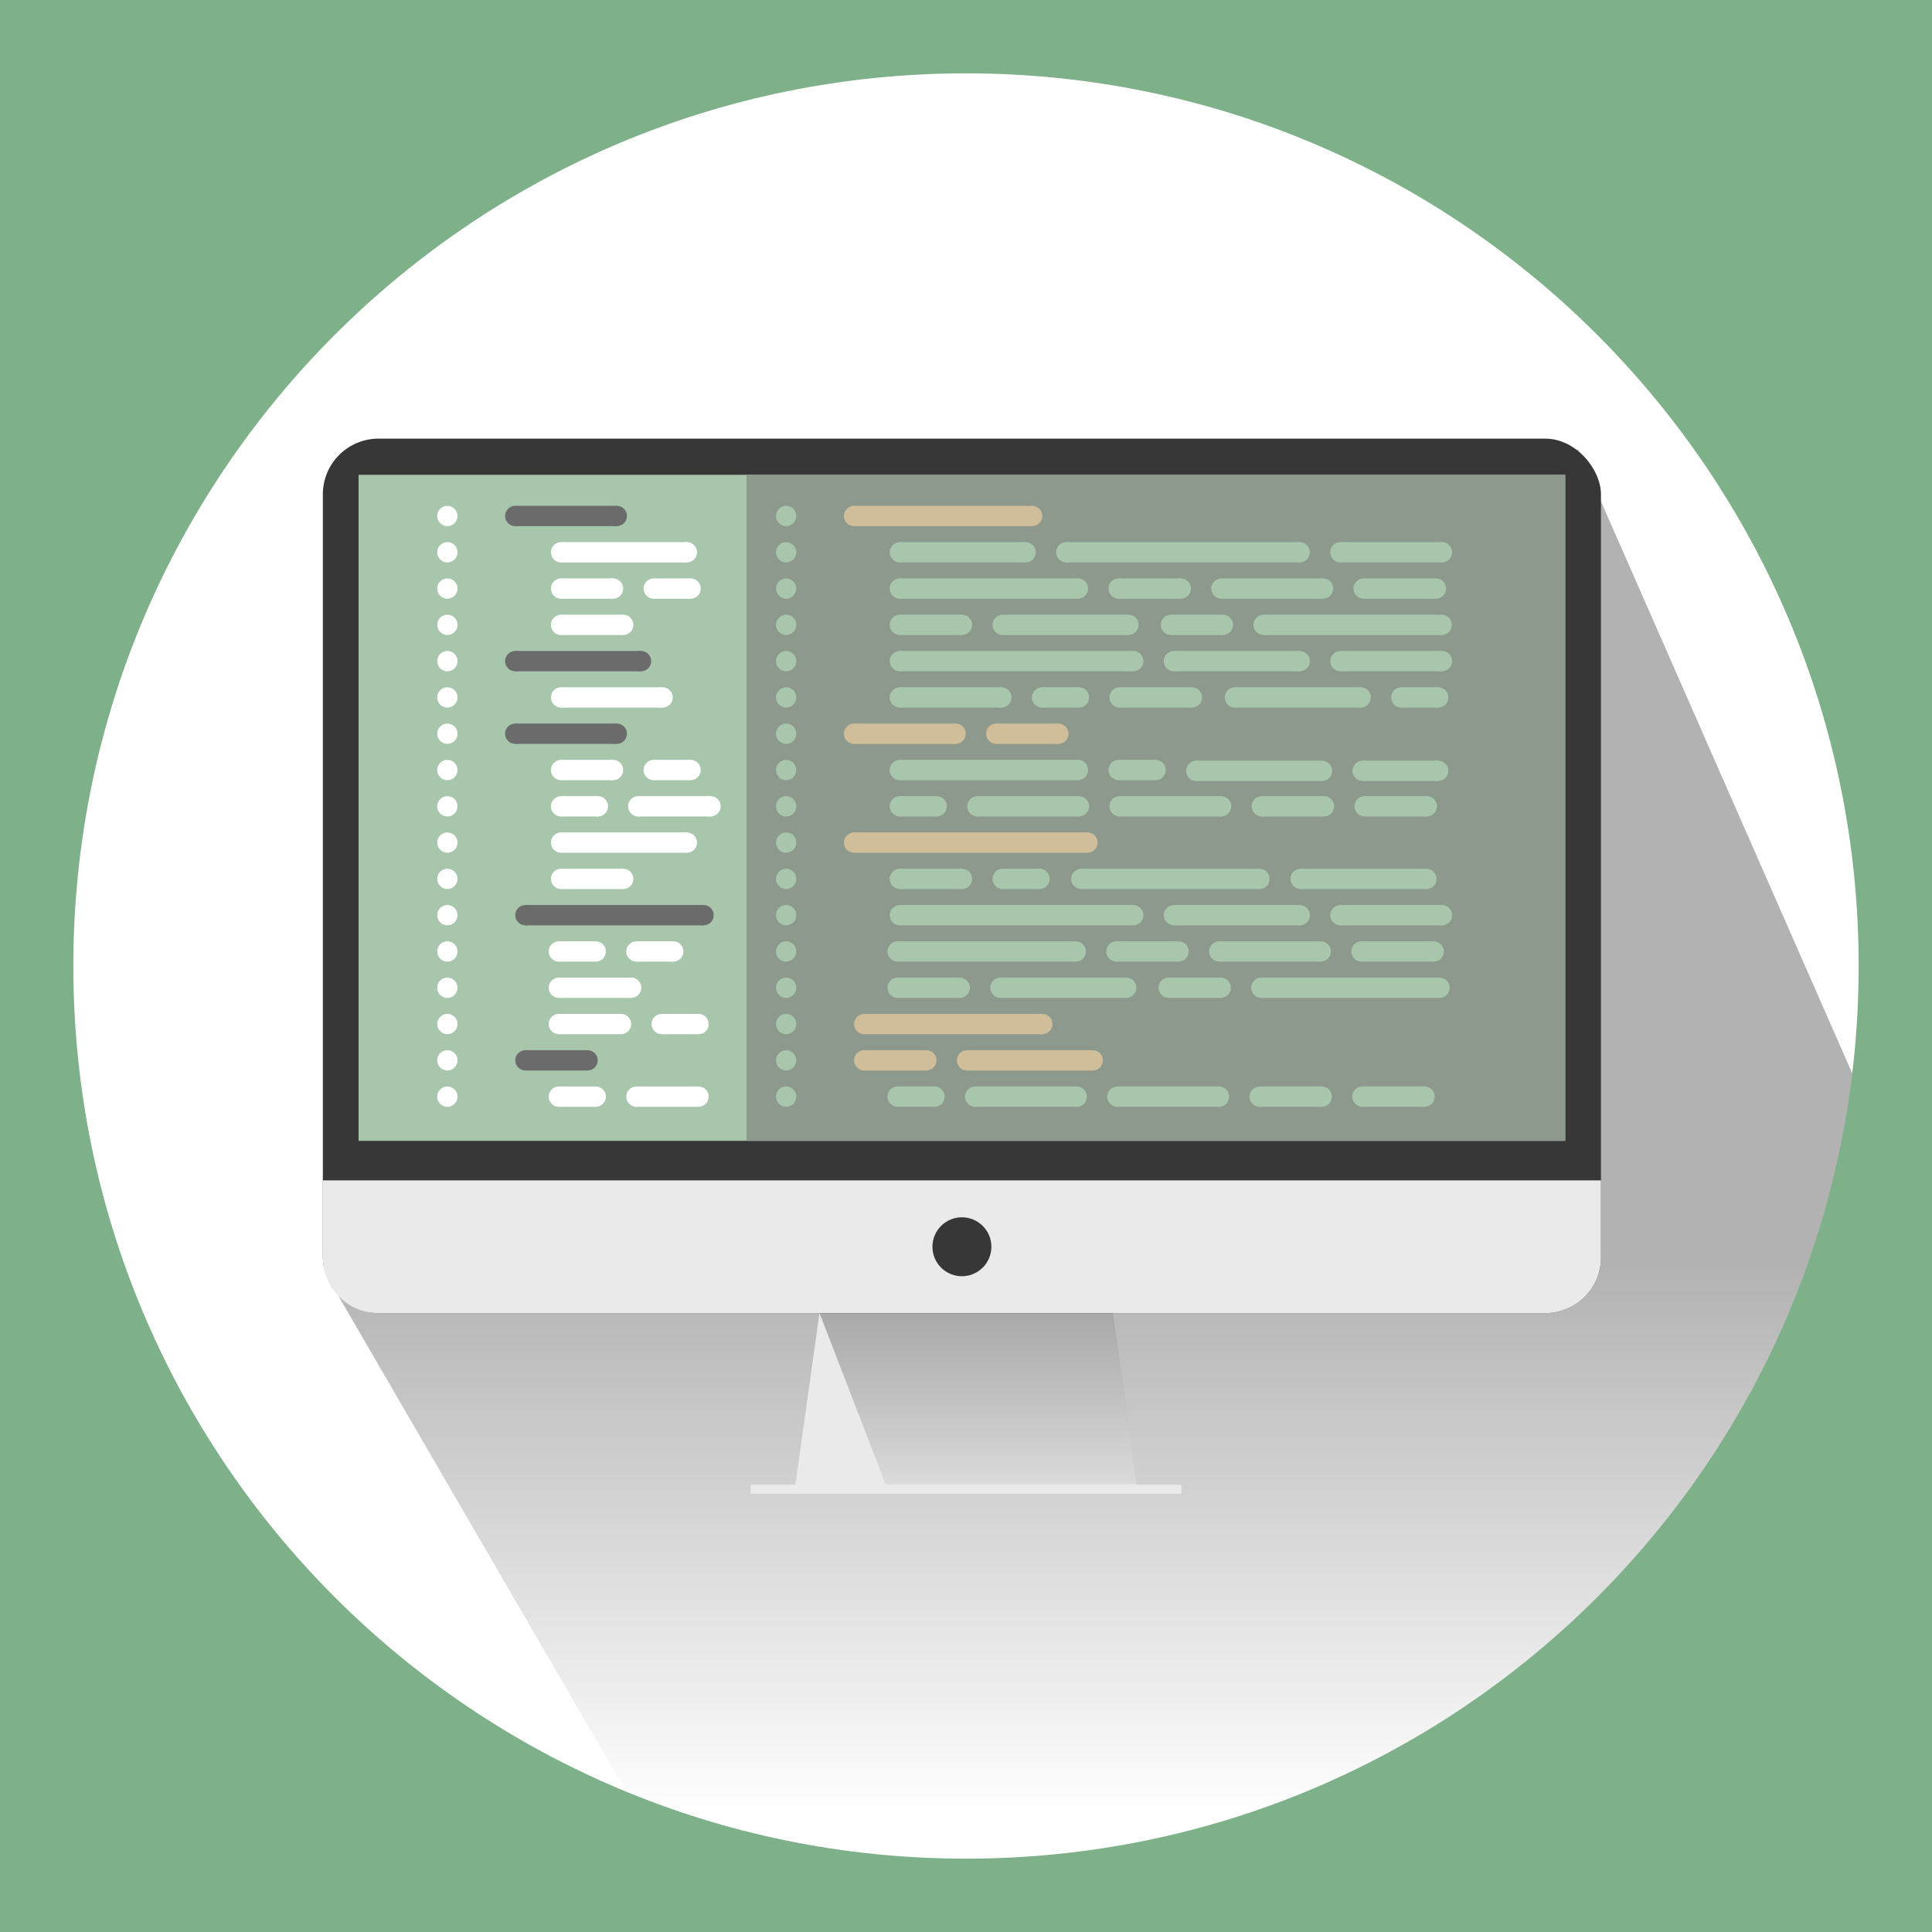 <svg id="Layer_1" data-name="Layer 1" xmlns="http://www.w3.org/2000/svg" xmlns:xlink="http://www.w3.org/1999/xlink" viewBox="0 0 2000 2000"><defs><style>.cls-1{fill:#fff;}.cls-2{fill:url(#linear-gradient);}.cls-3{fill:#7eb189;}.cls-4{fill:#373737;}.cls-5{fill:#eaeaea;}.cls-6{fill:#a7c6ab;}.cls-7{fill:url(#linear-gradient-2);}.cls-8{fill:#8c998c;}.cls-9{fill:#d0bd99;}.cls-10{fill:#6b6b6b;}</style><linearGradient id="linear-gradient" x1="1175.23" y1="1874.71" x2="1175.23" y2="1306.8" gradientUnits="userSpaceOnUse"><stop offset="0" stop-color="#fff" stop-opacity="0.5"/><stop offset="1" stop-color="#666" stop-opacity="0.5"/></linearGradient><linearGradient id="linear-gradient-2" x1="1012.58" y1="1631.36" x2="1012.58" y2="1357" xlink:href="#linear-gradient"/></defs><title>Tech for good icon</title><rect class="cls-1" width="2000" height="2000"/><polygon class="cls-2" points="2000 1299.1 1633.65 465.16 350.45 1341.78 732.7 2000 2000 2000 2000 1299.1"/><path class="cls-3" d="M0,0V2000H2000V0ZM1000,1924.07c-510.35,0-924.07-413.72-924.07-924.07S489.65,75.93,1000,75.93,1924.07,489.65,1924.07,1000,1510.35,1924.07,1000,1924.07Z"/><rect class="cls-4" x="334.22" y="454.07" width="1323.08" height="905.26" rx="57.65" ry="57.65"/><path class="cls-5" d="M334.22,1221.94v79.74a57.65,57.65,0,0,0,57.65,57.65H1599.66a57.65,57.65,0,0,0,57.65-57.65v-79.74Z"/><rect class="cls-6" x="371.2" y="491.51" width="1249.13" height="689.49"/><circle class="cls-4" cx="995.76" cy="1290.64" r="30.51"/><polygon class="cls-5" points="1151.77 1359.77 1000 1359.77 848.23 1359.77 823.37 1536.83 1000 1536.83 1176.63 1536.83 1151.77 1359.77"/><rect class="cls-5" x="777.01" y="1536.83" width="445.99" height="9.54"/><polygon class="cls-7" points="1000.15 1359.33 848.39 1359.33 848.38 1359.35 916.8 1536.39 1000.15 1536.39 1176.78 1536.39 1151.92 1359.33 1000.15 1359.33"/><rect class="cls-8" x="772.88" y="491.51" width="847.45" height="689.49"/><circle class="cls-6" cx="813.81" cy="534.15" r="10.52"/><circle class="cls-6" cx="813.81" cy="609.28" r="10.52"/><circle class="cls-6" cx="813.81" cy="646.85" r="10.52"/><circle class="cls-6" cx="813.81" cy="684.42" r="10.52"/><circle class="cls-6" cx="813.81" cy="721.98" r="10.52"/><circle class="cls-6" cx="813.81" cy="759.55" r="10.52"/><circle class="cls-6" cx="813.81" cy="834.69" r="10.52"/><circle class="cls-6" cx="813.81" cy="872.25" r="10.52"/><circle class="cls-6" cx="813.81" cy="909.82" r="10.52"/><circle class="cls-6" cx="813.81" cy="947.39" r="10.52"/><circle class="cls-6" cx="813.81" cy="984.96" r="10.52"/><circle class="cls-6" cx="813.81" cy="1022.52" r="10.52"/><circle class="cls-6" cx="813.81" cy="1060.09" r="10.52"/><circle class="cls-6" cx="813.81" cy="1097.66" r="10.52"/><circle class="cls-6" cx="813.81" cy="1135.23" r="10.52"/><circle class="cls-6" cx="813.81" cy="571.71" r="10.52"/><circle class="cls-6" cx="931.52" cy="571.71" r="10.52"/><circle class="cls-6" cx="1061.73" cy="571.71" r="10.52"/><rect class="cls-6" x="931.52" y="561.19" width="130.21" height="21.05"/><circle class="cls-6" cx="1215.26" cy="684.42" r="10.52"/><circle class="cls-6" cx="1345.48" cy="684.42" r="10.52"/><rect class="cls-6" x="1215.26" y="673.89" width="130.21" height="21.05"/><circle class="cls-6" cx="1238.33" cy="797.98" r="10.52"/><circle class="cls-6" cx="1368.55" cy="797.98" r="10.52"/><rect class="cls-6" x="1238.33" y="787.45" width="130.21" height="21.05"/><circle class="cls-6" cx="1346.39" cy="909.82" r="10.52"/><circle class="cls-6" cx="1476.61" cy="909.82" r="10.52"/><rect class="cls-6" x="1346.39" y="899.3" width="130.21" height="21.05"/><circle class="cls-6" cx="1037.95" cy="646.85" r="10.52"/><circle class="cls-6" cx="1168.16" cy="646.85" r="10.52"/><rect class="cls-6" x="1037.95" y="636.33" width="130.21" height="21.05"/><circle class="cls-6" cx="1278.36" cy="721.98" r="10.52"/><circle class="cls-6" cx="1408.57" cy="721.98" r="10.52"/><rect class="cls-6" x="1278.36" y="711.46" width="130.21" height="21.05"/><circle class="cls-6" cx="931.52" cy="684.42" r="10.52"/><circle class="cls-6" cx="1173.17" cy="684.42" r="10.52"/><rect class="cls-6" x="931.52" y="673.89" width="241.65" height="21.05"/><circle class="cls-6" cx="1103.83" cy="571.71" r="10.52"/><circle class="cls-6" cx="1345.48" cy="571.71" r="10.52"/><rect class="cls-6" x="1103.83" y="561.19" width="241.65" height="21.05"/><circle class="cls-9" cx="884.08" cy="872.25" r="10.52"/><circle class="cls-9" cx="1125.73" cy="872.25" r="10.52"/><rect class="cls-9" x="884.08" y="861.73" width="241.65" height="21.05"/><circle class="cls-6" cx="931.52" cy="646.85" r="10.52"/><circle class="cls-6" cx="995.85" cy="646.85" r="10.52"/><rect class="cls-6" x="931.52" y="636.33" width="64.33" height="21.05"/><circle class="cls-6" cx="931.52" cy="909.82" r="10.52"/><circle class="cls-6" cx="995.85" cy="909.82" r="10.52"/><rect class="cls-6" x="931.52" y="899.3" width="64.33" height="21.05"/><circle class="cls-6" cx="1158.01" cy="609.28" r="10.52"/><circle class="cls-6" cx="1222.34" cy="609.28" r="10.52"/><rect class="cls-6" x="1158.01" y="598.76" width="64.33" height="21.05"/><circle class="cls-6" cx="1412.68" cy="834.69" r="10.52"/><circle class="cls-6" cx="1477.02" cy="834.69" r="10.52"/><rect class="cls-6" x="1412.68" y="824.16" width="64.33" height="21.05"/><circle class="cls-6" cx="1306.26" cy="834.69" r="10.52"/><circle class="cls-6" cx="1370.59" cy="834.69" r="10.52"/><rect class="cls-6" x="1306.26" y="824.16" width="64.33" height="21.05"/><circle class="cls-6" cx="1410.64" cy="797.98" r="10.52"/><circle class="cls-6" cx="1488.79" cy="797.98" r="10.52"/><rect class="cls-6" x="1410.64" y="787.45" width="78.15" height="21.05"/><circle class="cls-9" cx="1031.31" cy="759.55" r="10.52"/><circle class="cls-9" cx="1095.65" cy="759.55" r="10.52"/><rect class="cls-9" x="1031.31" y="749.03" width="64.33" height="21.05"/><circle class="cls-9" cx="894.61" cy="1097.66" r="10.52"/><circle class="cls-9" cx="958.94" cy="1097.66" r="10.52"/><rect class="cls-9" x="894.61" y="1087.14" width="64.33" height="21.05"/><circle class="cls-6" cx="1212.13" cy="646.85" r="10.52"/><circle class="cls-6" cx="1265.94" cy="646.85" r="10.52"/><rect class="cls-6" x="1212.13" y="636.33" width="53.81" height="21.05"/><circle class="cls-1" cx="580.82" cy="609.28" r="10.52"/><circle class="cls-1" cx="634.63" cy="609.28" r="10.52"/><rect class="cls-1" x="580.82" y="598.76" width="53.81" height="21.05"/><circle class="cls-6" cx="1078.75" cy="721.98" r="10.52"/><circle class="cls-6" cx="1116.93" cy="721.98" r="10.52"/><rect class="cls-6" x="1078.75" y="711.46" width="38.18" height="21.05"/><circle class="cls-6" cx="1037.95" cy="909.82" r="10.52"/><circle class="cls-6" cx="1076.13" cy="909.82" r="10.52"/><rect class="cls-6" x="1037.95" y="899.3" width="38.18" height="21.05"/><circle class="cls-6" cx="931.52" cy="834.69" r="10.52"/><circle class="cls-6" cx="969.7" cy="834.69" r="10.52"/><rect class="cls-6" x="931.52" y="824.16" width="38.18" height="21.05"/><circle class="cls-6" cx="1158.01" cy="797.12" r="10.52"/><circle class="cls-6" cx="1196.19" cy="797.12" r="10.52"/><rect class="cls-6" x="1158.01" y="786.6" width="38.18" height="21.05"/><circle class="cls-1" cx="676.73" cy="609.28" r="10.52"/><circle class="cls-1" cx="714.91" cy="609.28" r="10.52"/><rect class="cls-1" x="676.73" y="598.76" width="38.18" height="21.05"/><circle class="cls-1" cx="580.82" cy="797.12" r="10.52"/><circle class="cls-1" cx="634.63" cy="797.12" r="10.52"/><rect class="cls-1" x="580.82" y="786.6" width="53.81" height="21.05"/><circle class="cls-1" cx="676.73" cy="797.12" r="10.52"/><circle class="cls-1" cx="714.91" cy="797.12" r="10.52"/><rect class="cls-1" x="676.73" y="786.6" width="38.18" height="21.05"/><circle class="cls-6" cx="1450.66" cy="721.98" r="10.52"/><circle class="cls-6" cx="1488.85" cy="721.98" r="10.52"/><rect class="cls-6" x="1450.66" y="711.46" width="38.18" height="21.05"/><circle class="cls-6" cx="1411.67" cy="609.28" r="10.52"/><circle class="cls-6" cx="1486.52" cy="609.28" r="10.52"/><rect class="cls-6" x="1411.67" y="598.76" width="74.86" height="21.05"/><circle class="cls-6" cx="1159.03" cy="721.98" r="10.52"/><circle class="cls-6" cx="1233.88" cy="721.98" r="10.52"/><rect class="cls-6" x="1159.03" y="711.46" width="74.86" height="21.05"/><circle class="cls-1" cx="578.52" cy="1022.52" r="10.52"/><circle class="cls-1" cx="653.38" cy="1022.52" r="10.52"/><rect class="cls-1" x="578.52" y="1012" width="74.86" height="21.05"/><circle class="cls-1" cx="660.7" cy="834.69" r="10.52"/><circle class="cls-1" cx="735.56" cy="834.69" r="10.52"/><rect class="cls-1" x="660.7" y="824.16" width="74.86" height="21.05"/><circle class="cls-6" cx="1264.44" cy="609.28" r="10.52"/><circle class="cls-6" cx="1369.57" cy="609.28" r="10.52"/><rect class="cls-6" x="1264.44" y="598.76" width="105.14" height="21.05"/><circle class="cls-6" cx="1387.57" cy="684.42" r="10.52"/><circle class="cls-6" cx="1492.71" cy="684.42" r="10.52"/><rect class="cls-6" x="1387.57" y="673.89" width="105.14" height="21.05"/><circle class="cls-6" cx="1215.26" cy="947.39" r="10.52"/><circle class="cls-6" cx="1345.48" cy="947.39" r="10.52"/><rect class="cls-6" x="1215.26" y="936.87" width="130.21" height="21.05"/><circle class="cls-1" cx="580.82" cy="872.25" r="10.52"/><circle class="cls-1" cx="711.04" cy="872.25" r="10.52"/><rect class="cls-1" x="580.82" y="861.73" width="130.21" height="21.05"/><circle class="cls-9" cx="1001.03" cy="1097.66" r="10.52"/><circle class="cls-9" cx="1131.25" cy="1097.66" r="10.52"/><rect class="cls-9" x="1001.03" y="1087.14" width="130.21" height="21.05"/><circle class="cls-6" cx="931.52" cy="947.39" r="10.52"/><circle class="cls-6" cx="1173.17" cy="947.39" r="10.52"/><rect class="cls-6" x="931.52" y="936.87" width="241.65" height="21.05"/><circle class="cls-6" cx="1387.57" cy="947.39" r="10.52"/><circle class="cls-6" cx="1492.71" cy="947.39" r="10.52"/><rect class="cls-6" x="1387.57" y="936.87" width="105.14" height="21.05"/><circle class="cls-6" cx="1159.03" cy="834.69" r="10.52"/><circle class="cls-6" cx="1264.16" cy="834.69" r="10.52"/><rect class="cls-6" x="1159.03" y="824.16" width="105.14" height="21.05"/><circle class="cls-9" cx="884.08" cy="759.55" r="10.52"/><circle class="cls-9" cx="989.22" cy="759.55" r="10.52"/><rect class="cls-9" x="884.08" y="749.03" width="105.14" height="21.05"/><circle class="cls-6" cx="1387.57" cy="571.71" r="10.52"/><circle class="cls-6" cx="1492.71" cy="571.71" r="10.52"/><rect class="cls-6" x="1387.57" y="561.19" width="105.14" height="21.05"/><circle class="cls-6" cx="1011.8" cy="834.69" r="10.52"/><circle class="cls-6" cx="1116.93" cy="834.69" r="10.52"/><rect class="cls-6" x="1011.8" y="824.16" width="105.14" height="21.05"/><circle class="cls-6" cx="1410.38" cy="1135.23" r="10.52"/><circle class="cls-6" cx="1474.71" cy="1135.23" r="10.52"/><rect class="cls-6" x="1410.38" y="1124.7" width="64.33" height="21.05"/><circle class="cls-6" cx="1303.95" cy="1135.23" r="10.52"/><circle class="cls-6" cx="1368.29" cy="1135.23" r="10.52"/><rect class="cls-6" x="1303.95" y="1124.7" width="64.33" height="21.05"/><circle class="cls-6" cx="929.21" cy="1135.23" r="10.52"/><circle class="cls-6" cx="967.4" cy="1135.23" r="10.52"/><rect class="cls-6" x="929.21" y="1124.7" width="38.18" height="21.05"/><circle class="cls-6" cx="1156.72" cy="1135.23" r="10.52"/><circle class="cls-6" cx="1261.86" cy="1135.23" r="10.52"/><rect class="cls-6" x="1156.72" y="1124.7" width="105.14" height="21.05"/><circle class="cls-6" cx="1009.49" cy="1135.23" r="10.52"/><circle class="cls-6" cx="1114.63" cy="1135.23" r="10.52"/><rect class="cls-6" x="1009.49" y="1124.7" width="105.14" height="21.05"/><circle class="cls-6" cx="931.52" cy="721.98" r="10.52"/><circle class="cls-6" cx="1036.66" cy="721.98" r="10.52"/><rect class="cls-6" x="931.52" y="711.46" width="105.14" height="21.05"/><circle class="cls-6" cx="931.52" cy="609.28" r="10.52"/><circle class="cls-6" cx="1115.92" cy="609.28" r="10.52"/><rect class="cls-6" x="931.52" y="598.76" width="184.4" height="21.05"/><circle class="cls-6" cx="1155.7" cy="984.96" r="10.52"/><circle class="cls-6" cx="1220.04" cy="984.96" r="10.52"/><rect class="cls-6" x="1155.7" y="974.43" width="64.33" height="21.05"/><circle class="cls-6" cx="1409.36" cy="984.96" r="10.52"/><circle class="cls-6" cx="1484.22" cy="984.96" r="10.52"/><rect class="cls-6" x="1409.36" y="974.43" width="74.86" height="21.05"/><circle class="cls-6" cx="1262.13" cy="984.96" r="10.52"/><circle class="cls-6" cx="1367.27" cy="984.96" r="10.52"/><rect class="cls-6" x="1262.13" y="974.43" width="105.14" height="21.05"/><circle class="cls-6" cx="929.21" cy="984.96" r="10.52"/><circle class="cls-6" cx="1113.61" cy="984.96" r="10.52"/><rect class="cls-6" x="929.21" y="974.43" width="184.4" height="21.05"/><circle class="cls-6" cx="1119.4" cy="909.82" r="10.52"/><circle class="cls-6" cx="1303.79" cy="909.82" r="10.52"/><rect class="cls-6" x="1119.4" y="899.3" width="184.4" height="21.05"/><circle class="cls-9" cx="894.61" cy="1060.09" r="10.52"/><circle class="cls-9" cx="1079" cy="1060.09" r="10.52"/><rect class="cls-9" x="894.61" y="1049.57" width="184.4" height="21.05"/><circle class="cls-6" cx="1308.04" cy="646.85" r="10.52"/><circle class="cls-6" cx="1492.43" cy="646.85" r="10.52"/><rect class="cls-6" x="1308.04" y="636.33" width="184.4" height="21.05"/><circle class="cls-6" cx="1035.64" cy="1022.52" r="10.52"/><circle class="cls-6" cx="1165.86" cy="1022.52" r="10.52"/><rect class="cls-6" x="1035.64" y="1012" width="130.21" height="21.05"/><circle class="cls-6" cx="929.21" cy="1022.52" r="10.52"/><circle class="cls-6" cx="993.55" cy="1022.52" r="10.52"/><rect class="cls-6" x="929.21" y="1012" width="64.33" height="21.05"/><circle class="cls-6" cx="1209.83" cy="1022.52" r="10.52"/><circle class="cls-6" cx="1263.64" cy="1022.52" r="10.52"/><rect class="cls-6" x="1209.83" y="1012" width="53.81" height="21.05"/><circle class="cls-6" cx="1305.73" cy="1022.52" r="10.52"/><circle class="cls-6" cx="1490.13" cy="1022.52" r="10.52"/><rect class="cls-6" x="1305.73" y="1012" width="184.4" height="21.05"/><circle class="cls-6" cx="931.52" cy="797.12" r="10.52"/><circle class="cls-6" cx="1115.92" cy="797.12" r="10.52"/><rect class="cls-6" x="931.52" y="786.6" width="184.4" height="21.05"/><circle class="cls-9" cx="884.08" cy="534.15" r="10.52"/><circle class="cls-9" cx="1068.48" cy="534.15" r="10.52"/><rect class="cls-9" x="884.08" y="523.62" width="184.4" height="21.05"/><circle class="cls-1" cx="463.11" cy="534.15" r="10.52"/><circle class="cls-1" cx="463.11" cy="609.28" r="10.52"/><circle class="cls-1" cx="463.11" cy="646.85" r="10.52"/><circle class="cls-1" cx="463.11" cy="684.42" r="10.52"/><circle class="cls-1" cx="463.11" cy="721.98" r="10.52"/><circle class="cls-1" cx="463.11" cy="759.55" r="10.52"/><circle class="cls-1" cx="463.11" cy="797.12" r="10.52"/><circle class="cls-1" cx="463.11" cy="834.69" r="10.52"/><circle class="cls-1" cx="463.11" cy="872.25" r="10.52"/><circle class="cls-1" cx="463.11" cy="909.82" r="10.52"/><circle class="cls-1" cx="463.11" cy="947.39" r="10.52"/><circle class="cls-1" cx="463.11" cy="984.96" r="10.52"/><circle class="cls-1" cx="463.11" cy="1022.52" r="10.52"/><circle class="cls-1" cx="463.11" cy="1060.09" r="10.52"/><circle class="cls-1" cx="463.11" cy="1097.66" r="10.52"/><circle class="cls-1" cx="463.11" cy="1135.23" r="10.52"/><circle class="cls-1" cx="463.11" cy="571.71" r="10.52"/><circle class="cls-1" cx="580.82" cy="571.71" r="10.52"/><circle class="cls-1" cx="711.04" cy="571.71" r="10.52"/><rect class="cls-1" x="580.82" y="561.19" width="130.21" height="21.05"/><circle class="cls-10" cx="533.39" cy="684.42" r="10.52"/><circle class="cls-10" cx="663.6" cy="684.42" r="10.52"/><rect class="cls-10" x="533.39" y="673.89" width="130.21" height="21.05"/><circle class="cls-1" cx="580.82" cy="646.85" r="10.52"/><circle class="cls-1" cx="645.16" cy="646.85" r="10.52"/><rect class="cls-1" x="580.82" y="636.33" width="64.33" height="21.05"/><circle class="cls-10" cx="543.91" cy="1097.66" r="10.52"/><circle class="cls-10" cx="608.24" cy="1097.66" r="10.52"/><rect class="cls-10" x="543.91" y="1087.14" width="64.33" height="21.05"/><circle class="cls-1" cx="580.82" cy="834.69" r="10.52"/><circle class="cls-1" cx="619.01" cy="834.69" r="10.52"/><rect class="cls-1" x="580.82" y="824.16" width="38.18" height="21.05"/><circle class="cls-10" cx="533.39" cy="759.55" r="10.52"/><circle class="cls-10" cx="638.52" cy="759.55" r="10.52"/><rect class="cls-10" x="533.39" y="749.03" width="105.14" height="21.05"/><circle class="cls-1" cx="578.52" cy="1135.23" r="10.52"/><circle class="cls-1" cx="616.7" cy="1135.23" r="10.52"/><rect class="cls-1" x="578.52" y="1124.7" width="38.18" height="21.05"/><circle class="cls-1" cx="658.8" cy="984.96" r="10.52"/><circle class="cls-1" cx="696.98" cy="984.96" r="10.52"/><rect class="cls-1" x="658.8" y="974.43" width="38.18" height="21.05"/><circle class="cls-1" cx="578.52" cy="984.96" r="10.52"/><circle class="cls-1" cx="616.7" cy="984.96" r="10.52"/><rect class="cls-1" x="578.52" y="974.43" width="38.18" height="21.05"/><circle class="cls-1" cx="580.82" cy="721.98" r="10.52"/><circle class="cls-1" cx="685.96" cy="721.98" r="10.52"/><rect class="cls-1" x="580.82" y="711.46" width="105.14" height="21.05"/><circle class="cls-10" cx="533.39" cy="534.15" r="10.52"/><circle class="cls-10" cx="638.52" cy="534.15" r="10.52"/><rect class="cls-10" x="533.39" y="523.62" width="105.14" height="21.05"/><circle class="cls-10" cx="543.91" cy="947.39" r="10.52"/><circle class="cls-10" cx="728.31" cy="947.39" r="10.52"/><rect class="cls-10" x="543.91" y="936.87" width="184.4" height="21.05"/><circle class="cls-1" cx="658.8" cy="1135.23" r="10.52"/><circle class="cls-1" cx="723.13" cy="1135.23" r="10.52"/><rect class="cls-1" x="658.8" y="1124.7" width="64.33" height="21.05"/><circle class="cls-1" cx="580.82" cy="909.82" r="10.52"/><circle class="cls-1" cx="645.16" cy="909.82" r="10.52"/><rect class="cls-1" x="580.82" y="899.3" width="64.33" height="21.05"/><circle class="cls-1" cx="684.95" cy="1060.09" r="10.52"/><circle class="cls-1" cx="723.13" cy="1060.09" r="10.52"/><rect class="cls-1" x="684.95" y="1049.57" width="38.18" height="21.05"/><circle class="cls-1" cx="578.52" cy="1060.09" r="10.52"/><circle class="cls-1" cx="642.85" cy="1060.09" r="10.52"/><rect class="cls-1" x="578.52" y="1049.57" width="64.33" height="21.05"/><circle class="cls-6" cx="813.81" cy="797.12" r="10.52"/></svg>